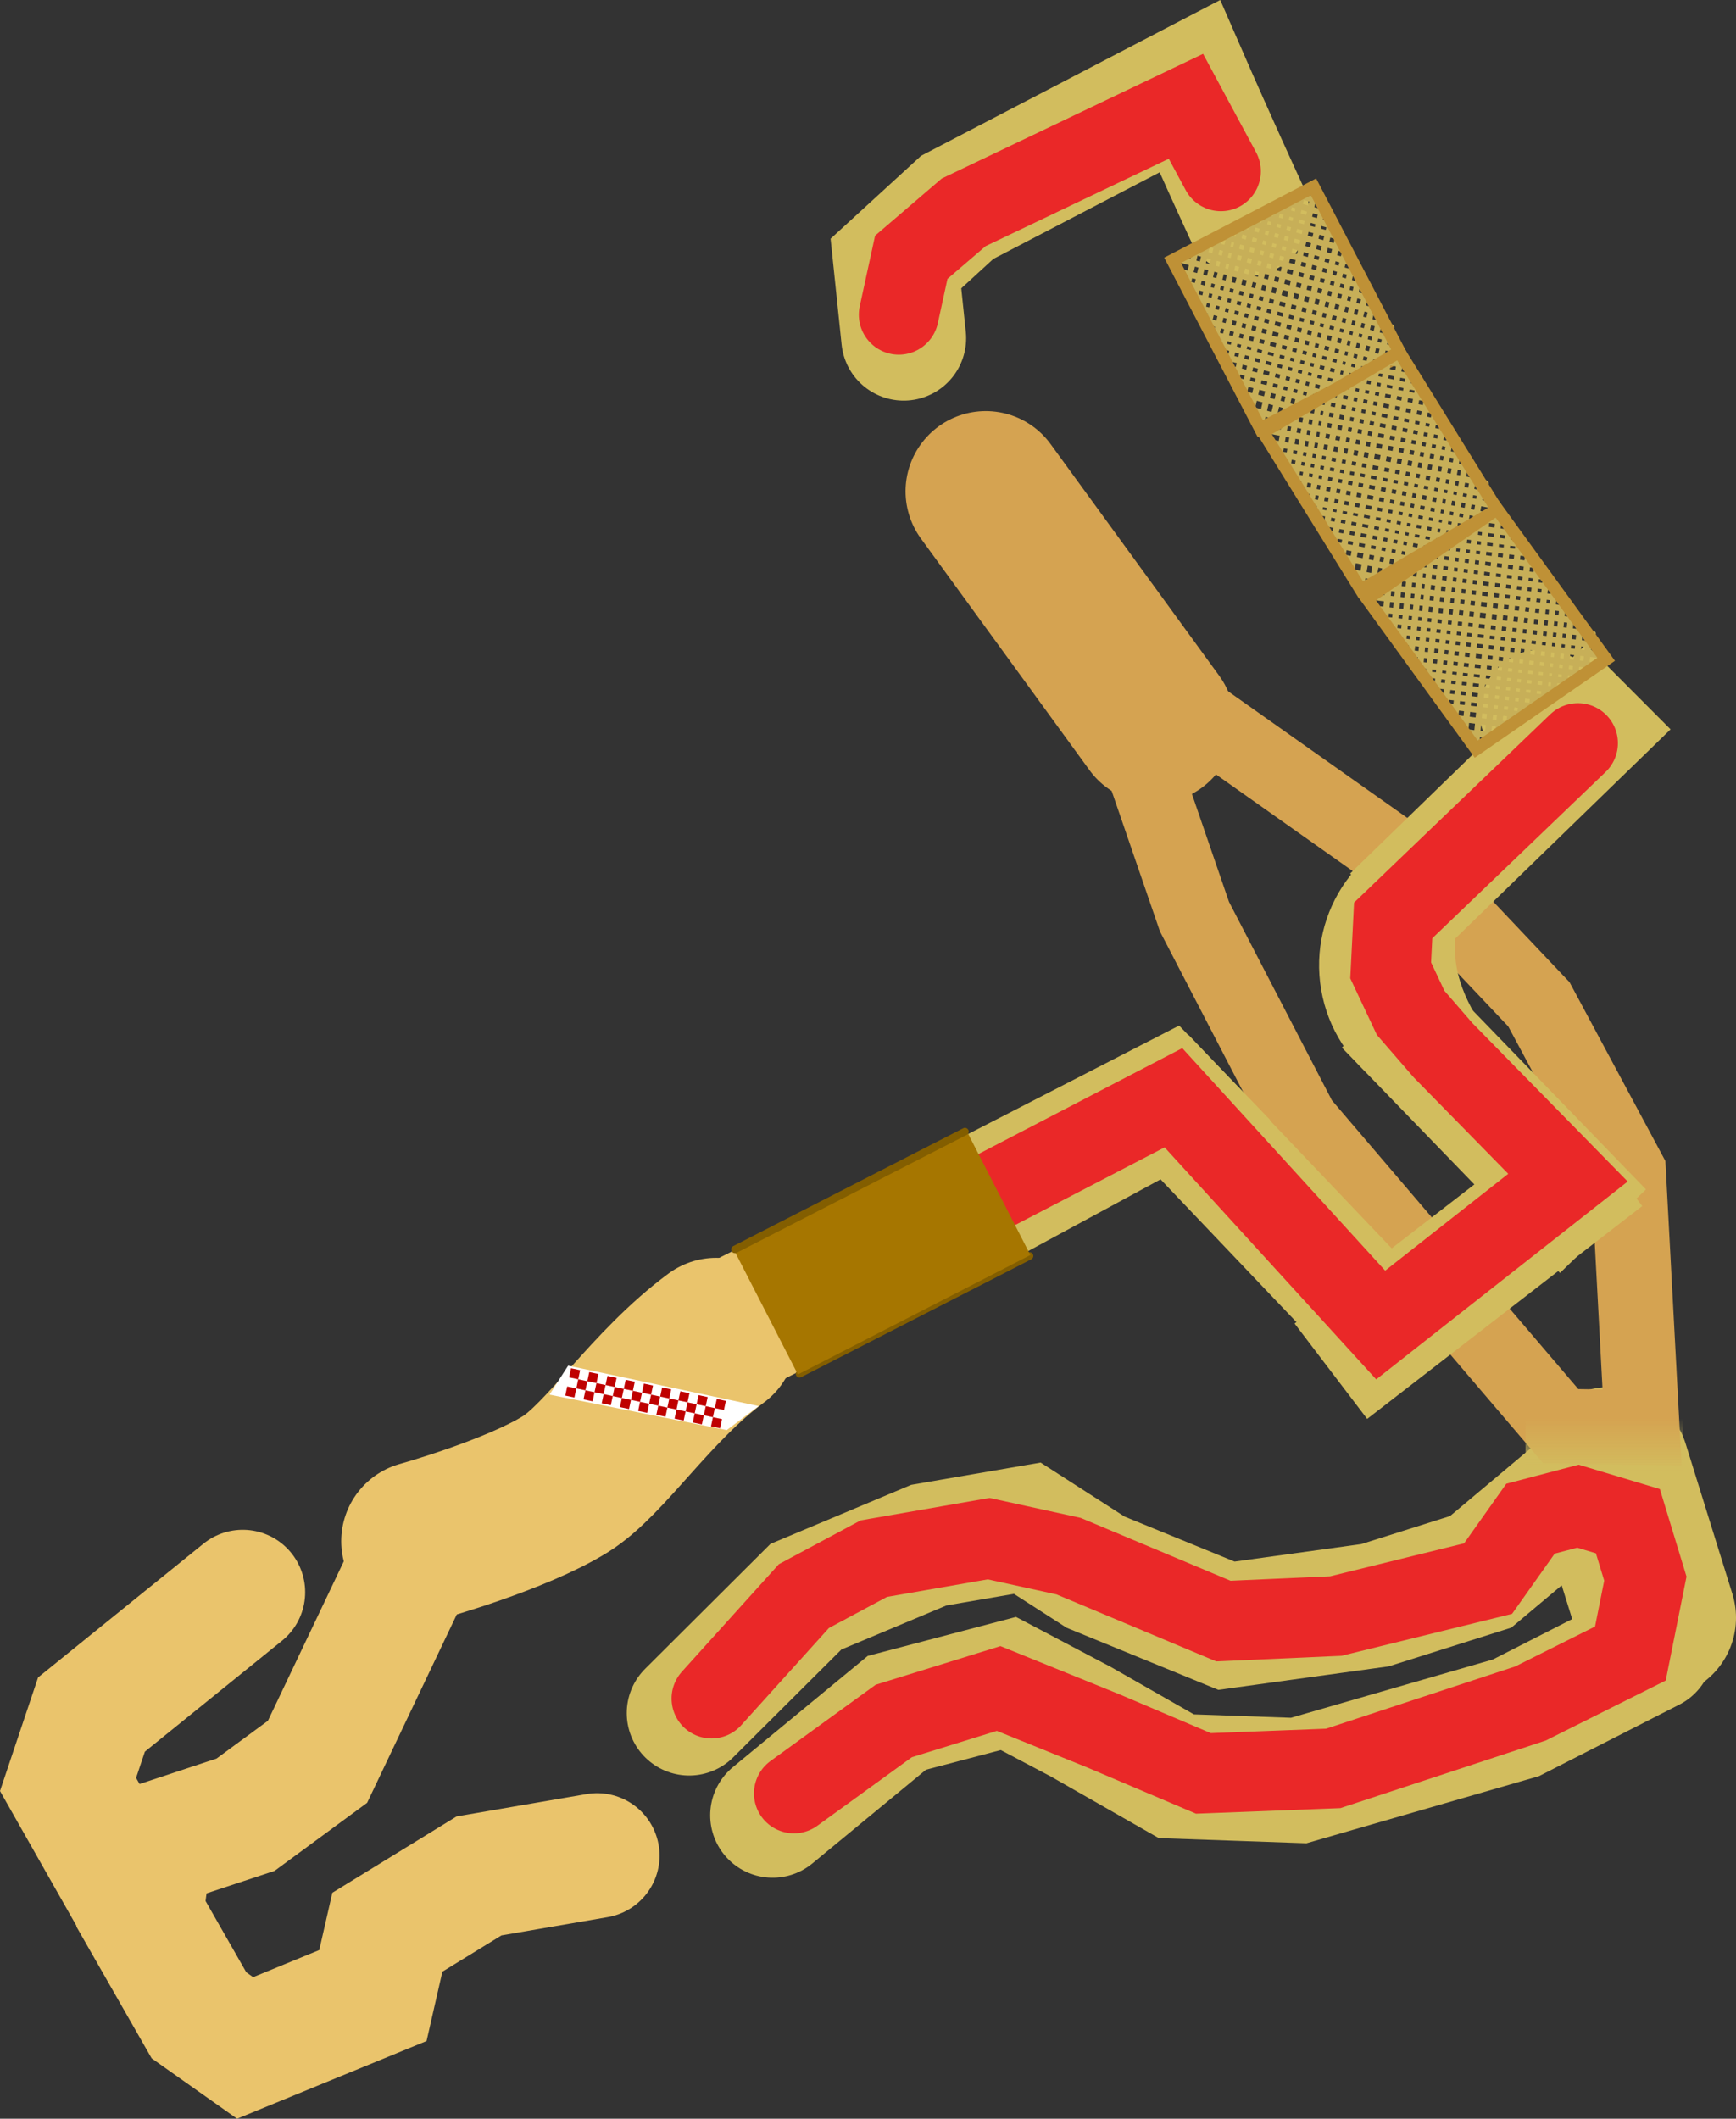 <svg version="1.1" xmlns="http://www.w3.org/2000/svg" xmlns:xlink="http://www.w3.org/1999/xlink" width="347.631" height="424.189" viewBox="0,0,347.631,424.189"><rect x="0" y="0" width="347.631" height="424.189" fill="#333333" stroke="none"/><defs><linearGradient x1="431.75" y1="184.189" x2="431.75" y2="194.689" gradientUnits="userSpaceOnUse" id="color-1"><stop offset="0" stop-color="#d2bd5e" stop-opacity="0"/><stop offset="1" stop-color="#d2bd5e"/></linearGradient></defs><g transform="translate(-110.519,99.868)"><g data-paper-data="{&quot;isPaintingLayer&quot;:true}" fill-rule="nonzero" stroke-linejoin="miter" stroke-miterlimit="10" stroke-dasharray="" stroke-dashoffset="0" style="mix-blend-mode: normal"><path d="M422.925,47.718c0,0 -1.341,-1.885 -3.578,-5.074" fill="none" stroke="#d2bd5e" stroke-width="25" stroke-linecap="round"/><path d="M254.438,167.411l37.178,-18.682" fill="none" stroke="#eac46c" stroke-width="27.5" stroke-linecap="round"/><path d="M253.935,168.028c-13.086,9.653 -22.163,24.28 -30.221,29.269c-9.941,6.154 -28.801,11.401 -28.801,11.401" fill="none" stroke="#eac46c" stroke-width="32.125" stroke-linecap="round"/><path d="M291.483,-32.157l-1.557,-14.952l12.272,-11.243l46.564,-24.244c0,0 5.021,11.515 11.487,25.535" fill="none" stroke="#d2bd5e" stroke-width="25" stroke-linecap="round"/><path d="M307.917,-1.499l33.766,46.385" fill="none" stroke="#d5a351" stroke-width="32.125" stroke-linecap="round"/><path d="M442.088,224.021l-9.369,-30.102" fill="none" stroke="#d2bd5e" stroke-width="32.125" stroke-linecap="round"/><path d="M441.134,230.273c0,0 -7.073,3.604 -11.11,5.661c-4.836,2.464 -15.944,8.124 -15.944,8.124l-43.501,12.556l-24.5,-0.859l-19.127,-10.916l-14.507,-7.652l-22.328,5.87l-24.883,20.515" fill="none" stroke="#d2bd5e" stroke-width="25" stroke-linecap="round"/><path d="M248.522,243.109l23.389,-23.302l24.607,-10.32l19.711,-3.39l13.691,8.807l26.195,10.715l29.735,-4.1l21.173,-6.686l21.28,-17.866" fill="none" stroke="#d2bd5e" stroke-width="25" stroke-linecap="round"/><path d="M230.093,271.646l-23.653,4.068l-18.354,11.274l-2.893,12.674l-25.592,10.49l-9.24,-6.528l-11.613,-20.326l1.738,-13.49l19.202,-6.347l14.412,-10.596l17.889,-37.576" fill="none" stroke="#eac46c" stroke-width="25" stroke-linecap="round"/><path d="M137.252,280.512l-13.108,-23.113l4.695,-13.998l30.287,-24.488" fill="none" stroke="#eac46c" stroke-width="25" stroke-linecap="round"/><path d="M350.98,43.857l40.426,28.561l27.276,28.793l17.929,33.445l2.732,51.279l-16.277,-0.244l-52.103,-61.051l-21.256,-40.99l-12.185,-35.447z" fill="none" stroke="#d5a351" stroke-width="15" stroke-linecap="round"/><path d="M224.291,173.546l38.149,8.101l-6.398,4.807l-35.483,-7.101z" fill="#ffffff" stroke="none" stroke-width="1" stroke-linecap="butt"/><path d="M270.618,175.186l46.066,-23.594" fill="none" stroke="#835e00" stroke-width="1.5" stroke-linecap="round"/><path d="M290.5,-36.859l2.5,-11.5l10.5,-9l44.5,-21.225l7,13" fill="none" stroke="#ea2828" stroke-width="16" stroke-linecap="round"/><g fill="none"><g stroke="#c7af58" stroke-width="1.25" stroke-linecap="round"><path d="M388.333,-33.851l-1.667,7"/><path d="M384.333,-25.517l2.667,-11.333"/><path d="M382,-24.517l3.5,-14.833"/><path d="M384.167,-41.851l-4.333,17.833"/><path d="M377.667,-22.517l4.833,-21.167"/><path d="M375.167,-21.351l6.167,-25.5"/><path d="M380,-49.851l-7.667,30.833"/><path d="M378.667,-53.017l-8.667,35.333"/><path d="M367.833,-17.351l9.333,-38.667"/><path d="M365.5,-16.184l9.833,-42"/><path d="M373.864,-61.769l-10.895,46.836"/><path d="M348.333,-43.017l1.667,-7" data-paper-data="{&quot;index&quot;:null}"/><path d="M349.667,-40.017l2.667,-11.333" data-paper-data="{&quot;index&quot;:null}"/><path d="M354.667,-52.351l-3.5,14.833" data-paper-data="{&quot;index&quot;:null}"/><path d="M356.833,-52.851l-4.333,17.833" data-paper-data="{&quot;index&quot;:null}"/><path d="M359,-54.351l-4.833,21.167" data-paper-data="{&quot;index&quot;:null}"/><path d="M361.5,-55.517l-6.167,25.5" data-paper-data="{&quot;index&quot;:null}"/><path d="M356.667,-27.017l7.667,-30.833" data-paper-data="{&quot;index&quot;:null}"/><path d="M358,-23.851l8.667,-35.333" data-paper-data="{&quot;index&quot;:null}"/><path d="M359.5,-20.851l9.333,-38.667" data-paper-data="{&quot;index&quot;:null}"/><path d="M371.167,-60.684l-9.833,42" data-paper-data="{&quot;index&quot;:null}"/></g><g stroke="#c7af58" stroke-width="1.25" stroke-linecap="round"><path d="M359.875,-20.888l9.952,2.69"/><path d="M371.673,-60.47l3.757,1.14"/><path d="M369.133,-59.038l7.233,2.068"/><path d="M366.598,-57.773l10.209,2.983"/><path d="M364.72,-56.157l13.528,3.573"/><path d="M361.523,-55.077l17.823,5.024"/><path d="M358.488,-53.825l23.114,6.668"/><path d="M382.871,-44.789l-27.585,-7.79"/><path d="M352.246,-51.161l30.899,8.547"/><path d="M350.031,-49.387l34.217,9.137"/><path d="M346.407,-48.016l39.023,10.33"/><path d="M372.125,-19.985l-14.619,-3.856" data-paper-data="{&quot;index&quot;:null}"/><path d="M356.237,-26.21l18.923,4.974" data-paper-data="{&quot;index&quot;:null}"/><path d="M355.301,-28.569l22.399,5.902" data-paper-data="{&quot;index&quot;:null}"/><path d="M354.86,-30.749l25.376,6.816" data-paper-data="{&quot;index&quot;:null}"/><path d="M382.113,-25.549l-28.694,-7.407" data-paper-data="{&quot;index&quot;:null}"/><path d="M352.321,-35.486l32.99,8.857" data-paper-data="{&quot;index&quot;:null}"/><path d="M350.065,-38.382l38.28,10.501" data-paper-data="{&quot;index&quot;:null}"/><path d="M390.047,-29.794l-41.252,-10.957" data-paper-data="{&quot;index&quot;:null}"/><path d="M389.087,-32.045l-40.566,-10.88" data-paper-data="{&quot;index&quot;:null}"/><path d="M347.419,-45.29l41.717,10.971" data-paper-data="{&quot;index&quot;:null}"/><path d="M366.494,-16.365l-4.952,-1.356"/></g><path d="M362.892,-14.052l-17.56,-33.699l28.213,-14.702l17.56,33.699z" stroke="#bf9136" stroke-width="2.5" stroke-linecap="butt"/></g><g fill="none"><g stroke="#c7af58" stroke-width="1.25" stroke-linecap="round"><path d="M405.993,4.322l1.236,-6.898"/><path d="M403.746,5.762l1.969,-11.167"/><path d="M404.066,-7.737l-2.587,14.616"/><path d="M399.346,7.501l3.236,-17.58"/><path d="M400.807,-11.754l-3.531,20.846"/><path d="M394.852,10.382l4.598,-25.136"/><path d="M397.935,-17.582l-5.769,30.406"/><path d="M396.411,-20.572l-6.492,34.836"/><path d="M387.777,14.724l6.954,-38.113"/><path d="M385.52,16.003l7.25,-41.38"/><path d="M391.084,-28.764l-8.014,46.14"/><path d="M367.984,-15.86l-1.236,6.898" data-paper-data="{&quot;index&quot;:null}"/><path d="M368.262,-6.134l1.969,-11.167" data-paper-data="{&quot;index&quot;:null}"/><path d="M369.912,-3.802l2.587,-14.616" data-paper-data="{&quot;index&quot;:null}"/><path d="M371.395,-1.459l3.236,-17.58" data-paper-data="{&quot;index&quot;:null}"/><path d="M373.171,0.216l3.531,-20.846" data-paper-data="{&quot;index&quot;:null}"/><path d="M379.126,-21.92l-4.598,25.136" data-paper-data="{&quot;index&quot;:null}"/><path d="M381.811,-24.363l-5.769,30.406" data-paper-data="{&quot;index&quot;:null}"/><path d="M384.058,-25.803l-6.492,34.836" data-paper-data="{&quot;index&quot;:null}"/><path d="M386.2,-26.263l-6.954,38.113" data-paper-data="{&quot;index&quot;:null}"/><path d="M381.208,13.838l7.25,-41.38" data-paper-data="{&quot;index&quot;:null}"/></g><g stroke="#c7af58" stroke-width="1.25" stroke-linecap="round"><path d="M379.618,11.791l10.097,1.985"/><path d="M392.795,-26.495l-3.819,-0.871"/><path d="M393.874,-24.263l-7.345,-1.553"/><path d="M394.447,-22.176l-10.371,-2.254"/><path d="M396.02,-20.125l-13.719,-2.619"/><path d="M397.27,-17.737l-18.095,-3.757"/><path d="M376.223,-20.089l23.475,5.02"/><path d="M373.104,-18.678l28.006,5.828"/><path d="M401.516,-10.756l-31.36,-6.355"/><path d="M402.761,-8.531l-34.708,-6.72"/><path d="M364.521,-13.692l39.577,7.576"/><path d="M377.074,9.074l14.825,2.825" data-paper-data="{&quot;index&quot;:null}"/><path d="M394.852,10.493l-19.19,-3.639" data-paper-data="{&quot;index&quot;:null}"/><path d="M374.584,4.623l22.716,4.321" data-paper-data="{&quot;index&quot;:null}"/><path d="M374.011,2.535l25.742,5.022" data-paper-data="{&quot;index&quot;:null}"/><path d="M372.438,0.484l29.09,5.387" data-paper-data="{&quot;index&quot;:null}"/><path d="M371.188,-1.903l33.465,6.525" data-paper-data="{&quot;index&quot;:null}"/><path d="M407.606,3.217l-38.846,-7.788" data-paper-data="{&quot;index&quot;:null}"/><path d="M367.348,-6.791l41.839,8.044" data-paper-data="{&quot;index&quot;:null}"/><path d="M408.091,-0.872l-41.15,-8.013" data-paper-data="{&quot;index&quot;:null}"/><path d="M408.002,-3.082l-42.305,-8.028" data-paper-data="{&quot;index&quot;:null}"/><path d="M386.5,15.765l-5.025,-1.005"/></g><path d="M383.046,18.236l-19.583,-31.604l27.26,-16.04l19.583,31.604z" stroke="#bf9136" stroke-width="2.5" stroke-linecap="butt"/></g><path d="M416,194.689v-10.5h31.5v10.5z" fill="url(#color-1)" stroke="#f9e25e" stroke-width="0" stroke-linecap="butt"/><path d="M253,240.189l18.5,-20.5l14,-7.5l23,-4l16,3.5l31,13l22.5,-1l30.5,-7.5l8.5,-12l9.5,-2.5l10,3l3.5,11.5l-3,15l-20,10l-39.5,13l-26,1l-20,-8.5l-21,-8.5l-21,6.5l-20,14.5" fill="none" stroke="#ea2828" stroke-width="16" stroke-linecap="round"/><g><path d="M294.91,162.251l-11.962,-24.056l63.687,-32.732l18.245,18.906z" fill="#d2bd5e" stroke="#f9e25e" stroke-width="0" stroke-linecap="butt"/><path d="M397.828,92.021l-16.949,-16.992l47.22,-45.865l16.949,16.992z" fill="#d2bd5e" stroke="#f9e25e" stroke-width="0" stroke-linecap="butt"/><path d="M400.262,161.676l-17.382,16.549l-51.717,-54.318l17.382,-16.549z" fill="#d2bd5e" stroke="#f9e25e" stroke-width="0" stroke-linecap="butt"/><path d="M440.12,138.262l-17.21,16.727l-43.679,-45.114l17.21,-16.727z" fill="#d2bd5e" stroke="#f9e25e" stroke-width="0" stroke-linecap="butt"/><path d="M384.292,184.212l-14.538,-19.096l55.086,-42.612l14.538,19.096z" fill="#d2bd5e" stroke="#f9e25e" stroke-width="0" stroke-linecap="butt"/><path d="M375.087,98.322c-2.715,-15.784 7.88,-30.781 23.664,-33.496c15.784,-2.715 0.723,13.05 3.438,28.835c2.715,15.784 22.179,25.611 6.394,28.326c-15.784,2.715 -30.781,-7.88 -33.496,-23.664z" fill="#d2bd5e" stroke="none" stroke-width="0" stroke-linecap="butt"/><path d="M426.5,48.916l-37,35.5l-0.5,10l4,8.5l6.5,7.5l25,25.5l-37.5,29.5l-41.5,-45.5l-38.5,20" fill="none" stroke="#ea2828" stroke-width="16" stroke-linecap="round"/></g><g><path d="M270.299,175.315l-12.64,-24.611l46.553,-23.909l12.64,24.611z" fill="#a67600" stroke="none" stroke-width="NaN" stroke-linecap="butt"/><path d="M257.686,150.284l46.066,-23.594" fill="none" stroke="#835e00" stroke-width="1.5" stroke-linecap="round"/></g><g fill="none"><g stroke="#c7af58" stroke-width="1.25" stroke-linecap="round"><path d="M427.998,34.568l0.729,-6.97"/><path d="M427.012,24.888l-1.149,11.281"/><path d="M423.682,37.448l1.514,-14.766"/><path d="M421.601,38.223l1.945,-17.769"/><path d="M419.652,39.962l2.001,-21.049"/><path d="M420.08,16.02l-2.751,25.404"/><path d="M414.829,44.056l3.535,-30.746"/><path d="M412.693,45.657l3.933,-35.217"/><path d="M414.744,7.753l-4.154,38.519"/><path d="M408.432,47.712l4.211,-41.798"/><path d="M410.715,2.658l-4.626,46.602"/><path d="M387.889,24.183l0.729,-6.97" data-paper-data="{&quot;index&quot;:null}"/><path d="M390.755,15.612l-1.149,11.281" data-paper-data="{&quot;index&quot;:null}"/><path d="M392.935,14.333l-1.514,14.766" data-paper-data="{&quot;index&quot;:null}"/><path d="M395.016,13.558l-1.945,17.769" data-paper-data="{&quot;index&quot;:null}"/><path d="M394.964,32.867l2.001,-21.049" data-paper-data="{&quot;index&quot;:null}"/><path d="M396.537,35.76l2.751,-25.404" data-paper-data="{&quot;index&quot;:null}"/><path d="M398.253,38.47l3.535,-30.746" data-paper-data="{&quot;index&quot;:null}"/><path d="M399.991,41.341l3.933,-35.217" data-paper-data="{&quot;index&quot;:null}"/><path d="M401.872,44.028l4.154,-38.519" data-paper-data="{&quot;index&quot;:null}"/><path d="M403.974,45.867l4.211,-41.798" data-paper-data="{&quot;index&quot;:null}"/></g><g stroke="#c7af58" stroke-width="1.25" stroke-linecap="round"><path d="M402.239,43.942l10.215,1.243"/><path d="M408.715,4.207l3.872,0.59"/><path d="M406.387,5.93l7.439,1.013"/><path d="M414.55,8.983l-10.508,-1.491"/><path d="M402.394,9.304l13.874,1.611"/><path d="M399.369,10.778l18.321,2.426"/><path d="M420.305,15.688l-23.779,-3.294"/><path d="M421.875,17.799l-28.357,-3.769"/><path d="M422.433,19.857l-31.74,-4.05"/><path d="M423.837,21.985l-35.106,-4.169"/><path d="M425.347,24.296l-40.024,-4.667"/><path d="M399.503,41.417l14.992,1.735" data-paper-data="{&quot;index&quot;:null}"/><path d="M417.338,41.536l-19.404,-2.229" data-paper-data="{&quot;index&quot;:null}"/><path d="M396.695,37.16l22.97,2.652" data-paper-data="{&quot;index&quot;:null}"/><path d="M395.971,35.12l26.04,3.13" data-paper-data="{&quot;index&quot;:null}"/><path d="M394.253,33.189l29.405,3.25" data-paper-data="{&quot;index&quot;:null}"/><path d="M392.832,30.899l33.852,4.065" data-paper-data="{&quot;index&quot;:null}"/><path d="M429.526,33.348l-39.311,-4.933" data-paper-data="{&quot;index&quot;:null}"/><path d="M388.646,26.305l42.315,4.969" data-paper-data="{&quot;index&quot;:null}"/><path d="M388.087,24.246l41.625,4.989" data-paper-data="{&quot;index&quot;:null}"/><path d="M429.461,27.037l-42.778,-4.92" data-paper-data="{&quot;index&quot;:null}"/><path d="M409.393,47.403l-5.085,-0.636"/></g><path d="M406.128,50.119l-21.837,-30.09l26.017,-17.986l21.837,30.09z" stroke="#bf9136" stroke-width="2.5" stroke-linecap="butt"/></g><g fill="#bf0000" stroke="none" stroke-width="0" stroke-linecap="butt"><path d="M224.485,175.896l0.385,-1.824l1.824,0.385l-0.385,1.824z"/><path d="M223.716,179.544l0.385,-1.824l1.824,0.385l-0.385,1.824z"/><path d="M225.924,178.104l0.385,-1.824l1.824,0.385l-0.385,1.824z"/><path d="M228.132,176.665l0.385,-1.824l1.824,0.385l-0.385,1.824z"/><path d="M227.363,180.313l0.385,-1.824l1.824,0.385l-0.385,1.824z"/><path d="M229.571,178.874l0.385,-1.824l1.824,0.385l-0.385,1.824z"/><path d="M231.78,177.434l0.385,-1.824l1.824,0.385l-0.385,1.824z"/><path d="M231.01,181.082l0.385,-1.824l1.824,0.385l-0.385,1.824z"/><path d="M233.219,179.643l0.385,-1.824l1.824,0.385l-0.385,1.824z"/><path d="M235.427,178.204l0.385,-1.824l1.824,0.385l-0.385,1.824z"/><path d="M234.658,181.851l0.385,-1.824l1.824,0.385l-0.385,1.824z"/><path d="M236.866,180.412l0.385,-1.824l1.824,0.385l-0.385,1.824z"/><path d="M239.074,178.973l0.385,-1.824l1.824,0.385l-0.385,1.824z"/><path d="M238.305,182.62l0.385,-1.824l1.824,0.385l-0.385,1.824z"/><path d="M240.514,181.181l0.385,-1.824l1.824,0.385l-0.385,1.824z"/><path d="M242.722,179.742l0.385,-1.824l1.824,0.385l-0.385,1.824z"/><path d="M241.953,183.389l0.385,-1.824l1.824,0.385l-0.385,1.824z"/><path d="M244.161,181.95l0.385,-1.824l1.824,0.385l-0.385,1.824z"/><path d="M246.369,180.511l0.385,-1.824l1.824,0.385l-0.385,1.824z"/><path d="M245.6,184.159l0.385,-1.824l1.824,0.385l-0.385,1.824z"/><path d="M247.808,182.719l0.385,-1.824l1.824,0.385l-0.385,1.824z"/><path d="M250.017,181.28l0.385,-1.824l1.824,0.385l-0.385,1.824z"/><path d="M249.248,184.928l0.385,-1.824l1.824,0.385l-0.385,1.824z"/><path d="M251.456,183.489l0.385,-1.824l1.824,0.385l-0.385,1.824z"/><path d="M253.664,182.049l0.385,-1.824l1.824,0.385l-0.385,1.824z"/><path d="M252.895,185.697l0.385,-1.824l1.824,0.385l-0.385,1.824z"/></g></g></g></svg>